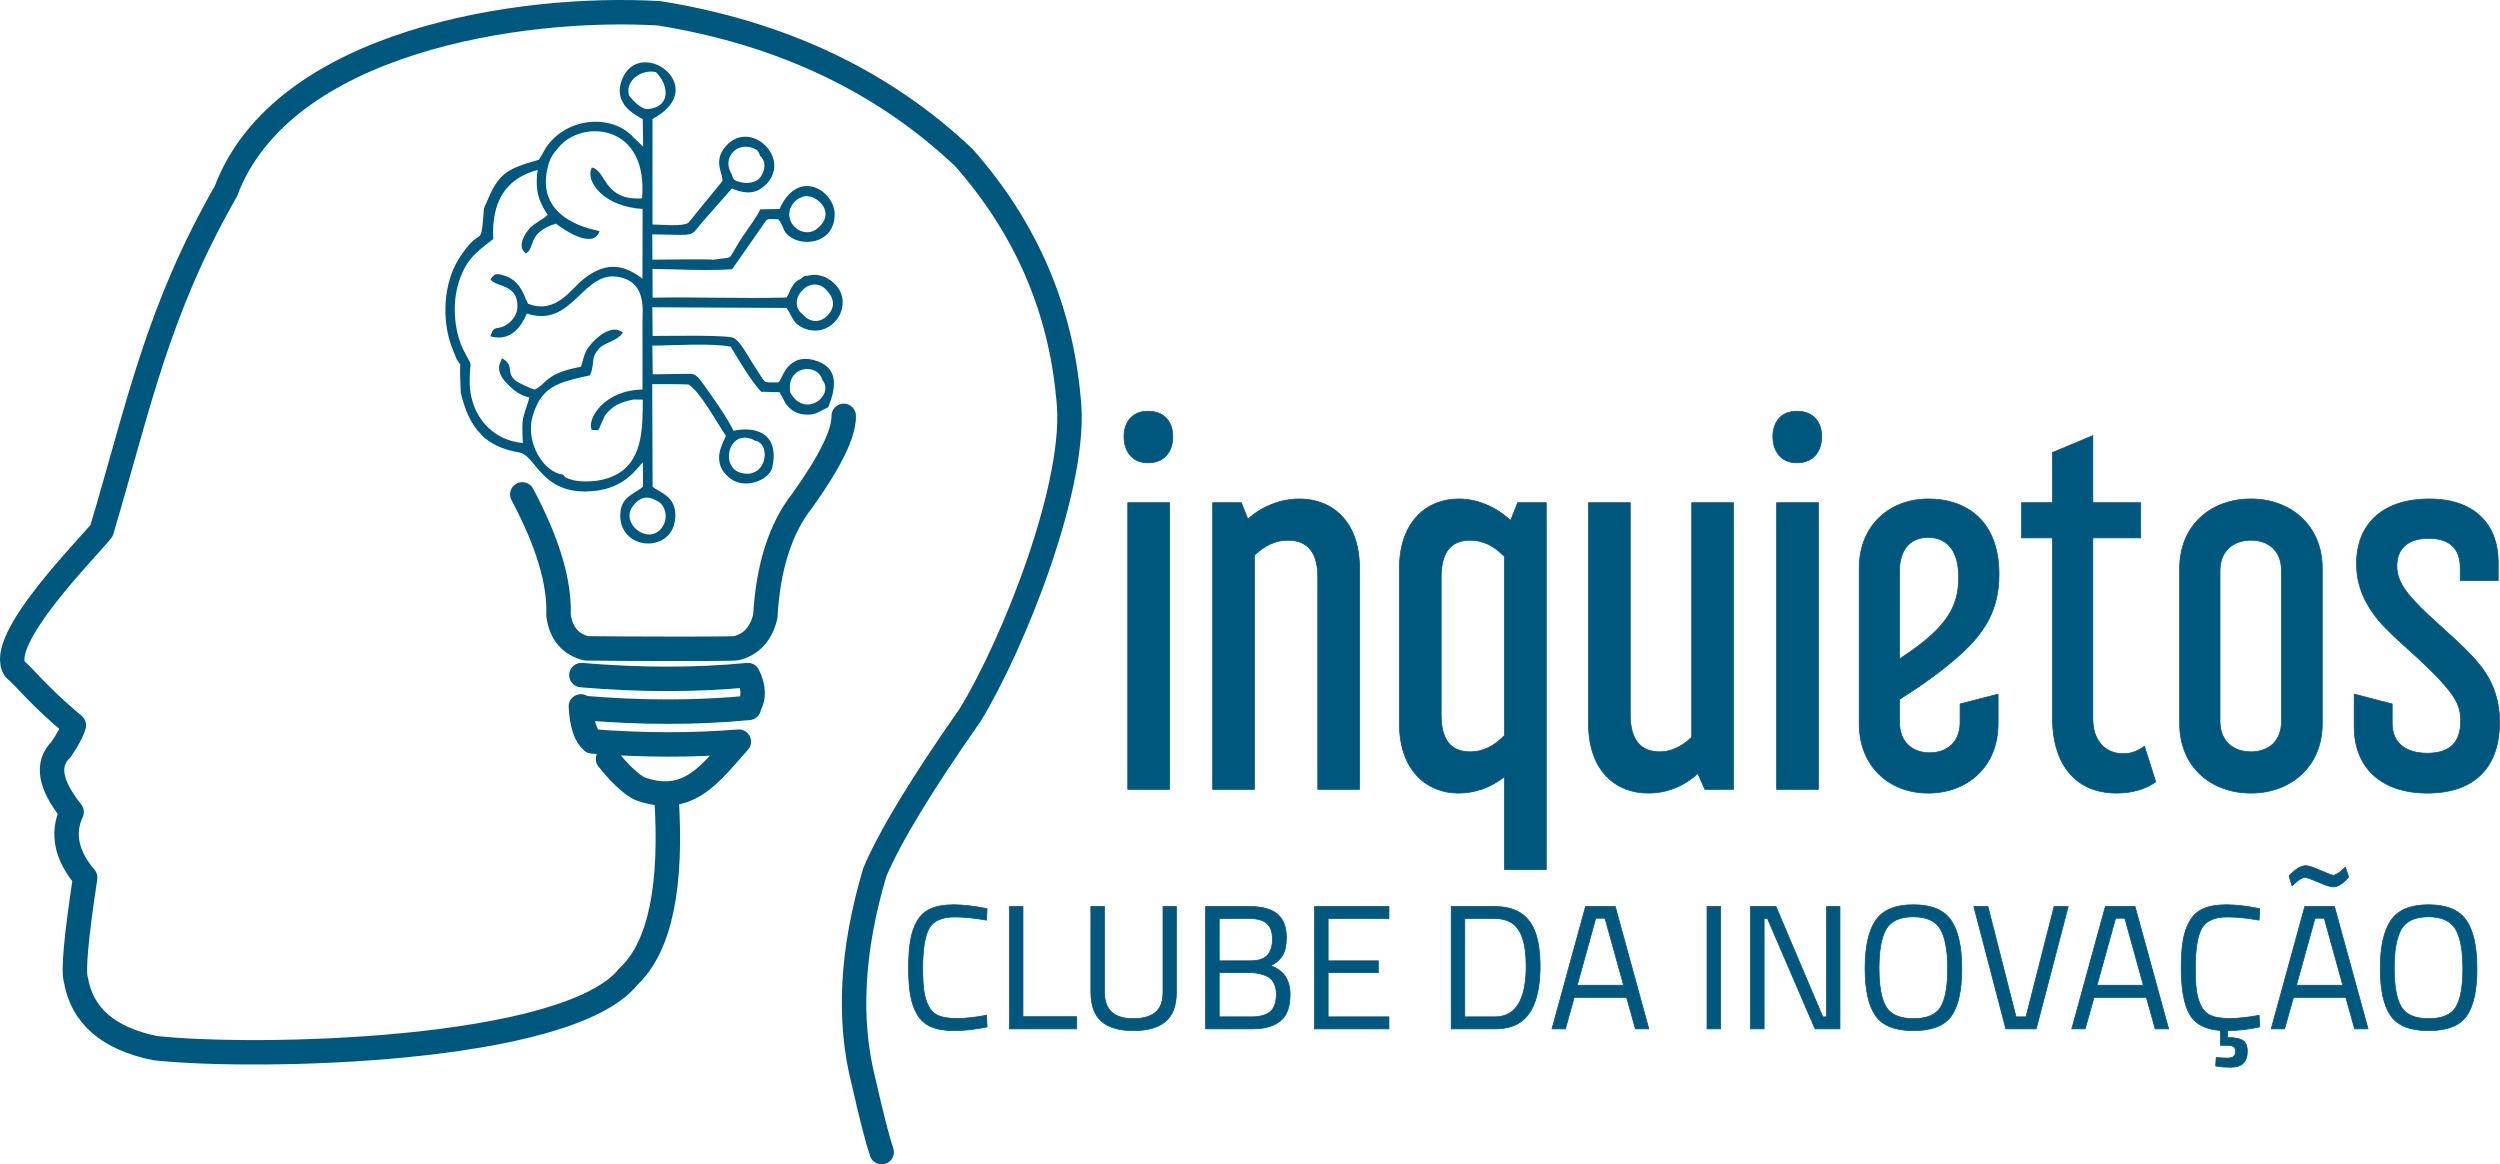 <svg xmlns="http://www.w3.org/2000/svg" xmlns:xlink="http://www.w3.org/1999/xlink" xmlns:xodm="http://www.corel.com/coreldraw/odm/2003" xml:space="preserve" version="1.1" style="shape-rendering:geometricPrecision; text-rendering:geometricPrecision; image-rendering:optimizeQuality; fill-rule:evenodd; clip-rule:evenodd" viewBox="1612.65 3288.87 25563.48 11905.97">
 <defs>
  <style type="text/css">
   <![CDATA[
    .str0 {stroke:#00577D;stroke-width:20;stroke-miterlimit:22.926}
    .str1 {stroke:#00577D;stroke-width:250;stroke-linecap:round;stroke-linejoin:round;stroke-miterlimit:22.926}
    .str2 {stroke:#00577D;stroke-width:7.62;stroke-linecap:round;stroke-linejoin:round;stroke-miterlimit:22.926}
    .fil1 {fill:none}
    .fil0 {fill:#00577D}
    .fil2 {fill:#00577D;fill-rule:nonzero}
   ]]>
  </style>
 </defs>
 <g id="Layer_x0020_1">
  <g id="_1508241240240">
   <path class="fil0 str0" d="M8329.77 8398.51c54.48,22.93 93.54,83.52 99.21,151.8 3.69,44.43 -6.75,92.13 -36.31,134.85 -146.35,211.42 -473.05,-47.42 -307.5,-239.56 45.27,-52.54 90.21,-78.14 139.89,-78.42 32.41,-0.18 66.84,10.4 104.71,31.33zm1742.79 -2147.95c75.08,77.08 100.32,176.26 9.43,270.75 -80.75,83.96 -190.35,77.88 -266.34,-8.51 -194.76,-149.78 85.59,-456.61 256.91,-262.24zm-27.58 -119.83c-103.2,-32.74 -102.7,-23.36 -207.56,-7.18 -56.29,52.52 -59.61,22.15 -108.01,88.15 -28.64,39.06 -37.65,83.5 -67.24,129.25 -467.1,12.77 -922.8,-7.28 -1386.23,1.96l-1.19 -314.33c273.36,3.14 546.03,20.79 818.26,3.85l305.19 -436.15c62.86,-93.46 38.8,-75.7 176.41,-75.86 19.94,21.83 12.72,13.07 31.14,44.48 36.96,62.96 23.15,78.53 74.49,123.75 133.23,117.41 449.34,84.65 457.11,-200.66 6.43,-236.11 -359.77,-480.11 -547.06,-52.42l-197.66 3.88c-33.46,72.92 -111.14,176.32 -162.52,251.29 -201.19,293.55 -68.85,224.71 -329.79,264.65 -9.17,-9.82 -529.19,-1.53 -626.58,-0.96l-1.41 -279.22c482.81,4.77 374.71,37.23 524.24,-133.46l296.44 -337.08c111.75,46.46 217.05,68.85 317.49,-12.43 323.69,-261.9 -151.09,-716.21 -392.44,-371.25 -98.45,140.69 9.38,257.94 -10.81,325.6l-350.62 429.38c-75.63,44.04 -279.03,17.36 -382.2,18.76l0.19 -1092.79c19.38,-14.77 10.3,-7.25 43.92,-27.63 520.33,-315.13 -159.79,-789.62 -332.63,-378.07 -32.97,78.51 -32.22,143.2 -13.76,196.17 45.88,131.55 201.25,190.79 222.33,209.53l4.91 309.95 -115.91 -110.3c-207.12,-235.32 -666.06,-212.37 -878.96,100.95l-65.38 113.82c-1.35,-3.35 -5.81,9.66 -9.18,14.17 -379.9,106.09 -416.35,154.9 -558.93,491.3 -33.69,460.78 -24.57,143.57 -260.82,523.26 -153.04,245.96 -171.56,613.09 -69.97,884.96 7.22,19.31 13.82,36.31 19.92,51.51 -18.5,-99.98 -34.38,-204.88 -47.62,-314.76 13.24,109.88 29.12,214.78 47.62,314.76 97.68,243.37 58.6,-6.35 69.15,306.63 55.1,203.39 123.87,381.06 206.28,533.03 95.97,99.21 222.37,156.11 389.13,184.2 182.64,30.76 230.46,464.47 788.86,390.42 132.87,-17.61 228.29,-66.07 298.92,-119.57 97.16,-73.59 147.44,-156.73 183.84,-182.38l1.07 275.95c-14.09,12.19 -28.88,22.98 -43.9,33.07 -93.32,62.66 -195.17,98.02 -188.03,273.59 13.1,321.88 484.76,355.45 537.93,40.64 2.2,-13.02 3.77,-26.56 4.47,-40.77 10.69,-215.26 -160.43,-240.09 -232.16,-306.53l-3.99 -1063.48c49.68,-0.53 374.77,-0.24 384.88,5.22 114.97,62.25 298.3,399.65 389.93,532.5 -26.45,73.4 -164.73,268.56 35.76,426.74 139.97,110.45 374.1,28.1 416.17,-98.25 72.18,-309.91 -115.95,-426.86 -391.57,-367.65 -48.38,-113.49 -247.03,-398.12 -334.97,-516.08 -29.48,-39.55 -55.86,-63.31 -88.82,-67.14 -18.54,-2.15 -358.81,4.85 -405.96,4.63l-4.45 -313.8c213.47,0.09 618.12,-28.53 817.23,11.54 80.27,132.34 208.55,351.74 309.54,460.46l190.66 4.83 64.73 120.84c37.44,50.17 89.53,98.92 186.33,107.13 69.25,5.86 104.99,-6.24 145.84,-27.14 11.32,-5.8 23.03,-12.27 35.95,-19.22 3.56,-1.91 9.38,-5.42 12.71,-7.18l0.28 -0.13c32.47,-86.68 48.01,-160.21 46.61,-220.59 1.4,60.38 -14.14,133.91 -46.61,220.59l37.2 -17.54c75.04,-188.54 105.72,-374.47 -98.99,-452.33 -271.74,-103.35 -346.94,135.85 -367.24,170.67 -20.37,34.92 -10.77,21.23 -32.33,44.49 -168.83,-1.24 -134.34,13.53 -214.05,-105.73 -115.74,-173.17 -169.04,-294.67 -245.11,-347.73 -51.49,-35.9 -747.6,-20.39 -839.28,-21.61l-3.5 -313.36c463.03,1.71 924.4,5.57 1389.5,6.78 66.03,100.82 63.92,160.02 168.9,206.32 314.62,138.74 573.19,-322.98 213.91,-502.89zm-3715.67 1057.46c1.1,32.71 2.73,71.44 5.14,117.65 44.76,185.59 108.89,320.02 201.14,415.38 -82.41,-151.97 -151.18,-329.64 -206.28,-533.03zm3004.31 594.63c92.12,21.31 120.24,113.45 104.56,197.14 -11.38,60.74 -44.86,114.83 -99.13,142.15 -43.61,21.96 -66.56,23.4 -113.07,19.17 -286.56,-26.07 -183.86,-507.71 107.64,-358.46zm-746.75 -630.22c2.4,6.4 4.48,12.1 6.32,17.17 -4.03,-4.87 -6.94,-10.34 -6.32,-17.17zm1444.24 17.12c132.29,165.77 -186.64,423.67 -347.49,136.24 -49.23,-285.54 289.4,-329.31 347.49,-136.24zm-1136.39 -419.84l0.88 2.36c-0.52,-0.83 -0.84,-1.63 -0.88,-2.36zm1091.66 -1124.98c-124.49,118.1 -323.63,5.89 -312.78,-158.66 4.94,-75.28 62.45,-138.41 113.73,-162.21 48.9,-22.74 60.41,-24.14 113.57,-14.28 34.24,6.34 22.89,4.84 46.28,18.12 132.5,75.3 161.62,210.38 39.2,317.03zm-593.65 -749.08c92.67,83.73 27.81,228.74 -33.76,265.09 -47.92,28.32 -113.21,36.12 -175.13,21.14 -69.06,-16.7 -82.7,-27.96 -98.7,-88.3 -102.9,-166.07 41.74,-339.58 219.66,-283.92 51.54,16.09 74.97,39.76 87.93,85.99zm-1305.57 2488.46l108.09 0.78c-1.84,264.18 8.01,599.94 -236.91,762.57 -60.3,40.05 -135.97,69.64 -231.14,85.03 -78.32,12.67 -216.61,15.02 -291.32,-14.79 -74.43,-29.69 -31.71,-6.82 -70.8,-46.77 -201.29,-22.69 -402.71,-339.55 -310.51,-627.3 18.89,-58.98 40.63,-107.7 66,-148.54 100.13,-161.2 256.69,-199.18 516.88,-257.33 55.57,-124.8 -5.93,-162.28 95.92,-273.98 57.04,-62.54 175.43,-72.71 234.3,-151.38 -117.96,-91.96 -312.6,110.23 -350.83,186.88 -32.87,65.89 -33.7,109.32 -56.23,167.96 -95.51,18.86 -182.49,38.09 -266.38,80.02 -101.44,50.66 -132.63,123.63 -215.22,155.72 -27.85,-8.16 -70.92,-25.96 -110.96,-44.86 -43.11,-20.34 -82.7,-41.96 -95.96,-54.22 -29.5,-27.3 -41.97,-52.11 -48.26,-75.3 -14.23,-52.46 3.14,-96.7 -73.21,-143.09l-22.15 57.45 -0.31 0.8c-0.86,6.24 -2.36,12.95 -2.69,19.81 -3.43,71.39 48.32,131.47 91.66,173.68 53.79,52.33 117.67,107.67 222.01,129.18 -75.15,252.35 -83.53,184.78 -69.81,483.1 -356.46,-27.18 -563.23,-316.87 -563.94,-632.93 -0.63,-280.33 46.6,-100.5 -67.02,-333.65 -37,-75.95 -62.02,-165.04 -74.99,-257.67 -19.83,-141.66 -11.48,-291.61 25.34,-415.56 74.92,-252.16 185.94,-329.81 357.49,-461.2 -18.27,-368.34 119.24,-626.4 475.76,-715.87 -31.74,215.6 6.03,333.14 105.07,474.9 -63.35,58.69 -150.25,93.62 -196.67,148.7 -51.09,60.64 -114.09,172.35 -38.93,232.05 85.2,-58.8 4.13,-206.83 306.47,-304.62 78.19,61.59 365.8,258.57 433.02,94.09 -7.49,-4.61 -667.03,-92.52 -527.5,-659.9 27.7,-112.66 59.7,-143.55 116.29,-211.83 241.74,-291.63 939.45,-248.06 867.48,539.54 -399.81,33.08 -383.7,-273.76 -517.04,-312.87 -58.36,118.4 110.03,380.55 523.25,403.46l-1.81 742.27c-184.04,-145.53 -363.21,-199.23 -604.96,-9.38 -131.68,103.42 -282.95,367.42 -577.04,255.15 -34.7,-27.67 -58.18,-228.03 -235.26,-285.3 -91.61,-29.63 -100.7,-19.68 -133.4,25.84 50.36,67.84 282.68,42.66 272.66,284.73 -3.5,84.45 -55.21,143.13 -98.01,175.07 -115.99,86.55 -138.89,2.95 -175.67,116.63 194.5,46.67 293.99,-97.44 354.71,-238.34 475.13,164.45 565.32,-456.43 959.2,-369.53 282.21,62.27 238.29,350.48 238.16,469.56 -0.22,232.7 2.12,466.2 0.6,698.89 -398.56,2.26 -562.77,295.1 -522.52,394.03 82.41,-2.82 37.23,28.61 91.08,-80.94 35.22,-71.67 12.5,-49.03 67.76,-107.93 64.63,-68.9 137.73,-96.86 258.25,-122.81zm-53.21 -3098.72c-43.18,-169.97 148.86,-285.3 291.27,-247.81 146.41,142.8 155.58,376.62 -88.19,396.48 -70.2,5.72 -167.8,-94.67 -203.08,-148.67z"/>
   <path class="fil1 str1" d="M2483.57 12263.03c-92.87,611.83 -124.31,960.62 -94.32,1046.39 62.82,366.83 332.4,599.12 808.78,696.82 1023.3,112.26 4222.59,47.45 4842.22,-733.77 322.09,-302.92 450.42,-924.38 385.01,-1864.4m-867.41 -1215.93c600.55,51.21 1168.03,51.21 1702.48,0m0 0c64.82,130.65 64.82,242.7 0,336.16m-1692.87 -0.91c600.53,51.21 1168.02,51.21 1702.46,0m-1717.59 -15.13c8.91,180.08 47.85,299.37 116.84,357.85m0 0c524.94,40.42 1024.37,41.23 1498.23,2.48m0 0c-282.32,312.87 -501.58,647.65 -985.87,490.49 -58.73,-15.51 -188.5,-107.36 -351.38,-313.46m3700.15 -445.66c-492,701.35 -816.1,1235.87 -972.32,1603.52 -237.9,799.57 -275.77,1515.14 -113.64,2146.71 80.71,354.66 141.97,593.22 183.76,715.65m-8144.53 -2806.81c-192.98,-227.59 -239.22,-451.67 -138.72,-672.23 -224.56,-278.91 -260.07,-492.2 -106.52,-639.84 72.19,-107.56 115.3,-189.63 129.35,-246.21 -363.23,-301.45 -504.12,-495.63 -601.42,-571.93 -203.84,-293.7 743.45,-1236.81 885.09,-1417.89 390.2,-1313.68 572.07,-2247.25 1271.34,-3471.2 575.29,-1532.63 3011.45,-1903.11 4431.05,-1818.6 1249.6,201.23 2287.74,692.85 3114.46,1474.89 630.84,715.09 987.48,1535.76 1069.94,2462.05 104.65,848.7 -564.92,2521.49 -1007.84,3241.89"/>
   <path class="fil1 str1" d="M6953.16 8344.21c260.15,487.8 383.62,899.32 370.43,1234.54 24.73,184.68 119.51,297.98 284.32,339.92 177.45,1.42 307.1,2.44 388.99,3.06 719.48,3.15 1100.82,1.54 1144.04,-4.84 153.95,-37.34 252.97,-145.04 297.12,-323.11m0 0c28.8,-509.04 155.18,-904.72 379.13,-1187 285.91,-400.96 426.82,-689.42 422.72,-865.38"/>
  </g>
  <path class="fil2 str2" d="M13144.51 8429.08l0 2931.26 426.98 0 0 -2931.26 -426.98 0zm206.3 -935.51c-163.12,0 -244.68,115.14 -244.68,259.07 0,148.72 81.56,268.65 244.68,268.65 172.7,0 254.26,-119.93 254.26,-268.65 0,-143.93 -81.56,-259.07 -254.26,-259.07zm662.04 935.51l0 2931.26 426.98 0 0 -2393.94c105.54,-100.75 215.89,-153.52 340.62,-153.52 215.89,0 307.04,139.13 307.04,379l0 2168.46 426.98 0 0 -2259.61c0,-479.75 -278.26,-710.03 -614.08,-710.03 -187.1,0 -379,71.96 -527.72,206.29l-67.17 -167.91 -292.65 0zm3118.36 0l-71.96 182.3c-148.72,-139.12 -340.62,-220.68 -532.52,-220.68 -321.43,0 -604.48,230.28 -604.48,710.03l0 1587.96c0,479.75 283.05,710.03 604.48,710.03 167.91,0 331.03,-57.57 470.15,-167.91l0 949.9 426.98 0 0 -3751.63 -292.65 0zm-781.99 762.8c0,-239.87 86.36,-379 297.45,-379 129.53,0 244.67,57.57 350.21,167.91l0 1827.84c-105.54,110.34 -220.68,167.91 -350.21,167.91 -211.09,0 -297.45,-139.13 -297.45,-379l0 -1405.66zm2561.85 -762.8l0 2398.74c-105.54,100.75 -215.88,148.72 -326.22,148.72 -196.7,0 -302.25,-124.73 -302.25,-379l0 -2168.46 -426.97 0 0 2259.61c0,479.75 278.25,710.03 609.28,710.03 187.1,0 364.61,-67.16 508.53,-201.49l71.96 163.11 292.65 0 0 -2931.26 -426.98 0zm868.34 0l0 2931.26 426.98 0 0 -2931.26 -426.98 0zm206.3 -935.51c-163.12,0 -244.68,115.14 -244.68,259.07 0,148.72 81.56,268.65 244.68,268.65 172.7,0 254.26,-119.93 254.26,-268.65 0,-143.93 -81.56,-259.07 -254.26,-259.07zm1597.55 2552.26c326.23,-268.66 470.16,-522.92 470.16,-882.74 0,-585.29 -374.21,-772.39 -719.63,-772.39 -398.19,0 -710.02,268.66 -710.02,710.03l0 1587.96c0,441.37 311.83,710.03 705.23,710.03 398.19,0 714.82,-268.66 714.82,-710.03l0 -302.24 -388.6 100.75 0 187.1c0,201.49 -129.53,311.84 -311.83,311.84 -177.51,0 -307.04,-110.35 -307.04,-311.84l0 -235.08c230.28,-143.92 412.58,-278.25 546.91,-393.39zm-546.91 -925.91c0,-211.09 110.34,-335.83 292.65,-335.83 167.91,0 311.83,105.55 311.83,407.79 0,235.08 -76.76,402.99 -273.45,585.29 -76.76,71.96 -191.9,158.32 -331.03,249.47l0 -906.72zm1247.34 -690.84l0 359.81 316.63 0 0 1851.83c0,412.58 196.7,758 657.26,758 148.72,0 292.64,-38.38 398.19,-115.14l-115.14 -364.61c-71.96,52.77 -139.13,76.76 -215.89,76.76 -187.1,0 -311.83,-134.33 -311.83,-355.01l0 -1851.83 489.34 0 0 -359.81 -489.34 0 0 -686.04 -412.59 172.71 0 513.33 -316.63 0zm3075.18 671.65c0,-441.37 -326.23,-710.03 -729.22,-710.03 -407.78,0 -729.21,268.66 -729.21,710.03l0 1587.96c0,441.37 321.43,710.03 729.21,710.03 402.99,0 729.22,-268.66 729.22,-710.03l0 -1587.96zm-1045.85 23.98c0,-201.49 134.33,-311.83 316.63,-311.83 182.31,0 311.84,110.34 311.84,311.83l0 1540c0,201.49 -129.53,311.83 -311.84,311.83 -182.3,0 -316.63,-110.34 -316.63,-311.83l0 -1540zm2139.68 -734.01c-450.96,0 -743.61,235.08 -743.61,662.05 0,187.1 57.57,379 230.28,585.29 167.91,196.7 450.96,402.99 666.85,652.46 129.53,148.72 167.91,235.08 167.91,369.41 0,220.68 -110.34,331.02 -340.62,331.02 -239.88,0 -359.81,-119.93 -359.81,-307.03l0 -196.7 -388.6 -100.75 0 331.03c0,426.97 283.05,681.24 748.41,681.24 513.33,0 738.81,-297.44 738.81,-724.42 0,-191.9 -47.97,-393.39 -206.29,-590.09 -167.91,-211.09 -489.34,-455.76 -666.85,-652.46 -143.93,-153.52 -177.51,-254.26 -177.51,-355.01 0,-172.71 105.55,-283.05 326.23,-283.05 211.09,0 321.43,105.54 321.43,297.44l0 134.33 388.6 0 0 -191.9c0,-355.01 -215.89,-642.86 -705.23,-642.86z"/>
  <path class="fil2 str2" d="M11705.96 13789.68c-124.14,25.31 -235.62,37.97 -334.45,37.97 -98.83,0 -178.68,-13.56 -239.54,-40.68 -60.87,-27.12 -107.87,-69.3 -141.02,-126.55 -33.14,-57.25 -56.04,-122.93 -68.69,-197.06 -12.66,-74.12 -18.99,-166.62 -18.99,-277.5 0,-110.88 6.33,-203.99 18.99,-279.32 12.65,-75.32 35.55,-141.91 68.69,-199.76 33.15,-57.86 79.85,-100.04 140.11,-126.55 60.27,-26.52 138.61,-39.78 235.03,-39.78 96.42,0 209.71,13.26 339.87,39.78l-5.42 117.51c-121.73,-21.7 -230.2,-32.55 -325.41,-32.55 -132.58,0 -220.26,39.48 -263.05,118.42 -42.78,78.94 -64.18,213.63 -64.18,404.06 0,95.21 3.92,171.74 11.75,229.59 7.84,57.86 23.2,109.98 46.1,156.38 22.9,46.41 56.35,79.55 100.34,99.44 43.99,19.88 108.47,29.83 193.44,29.83 84.97,0 185.31,-10.85 301.01,-32.55l5.42 119.32zm916.59 19.89l-688.79 0 0 -1251.04 139.2 0 0 1126.3 549.59 0 0 124.74zm283.83 -376.03c0,180.78 97.63,271.17 292.88,271.17 101.24,0 177.47,-21.39 228.69,-64.17 51.22,-42.79 76.84,-111.79 76.84,-207l0 -875.01 137.39 0 0 871.39c0,139.81 -37.06,241.05 -111.18,303.72 -74.12,62.67 -183.5,94.01 -328.13,94.01 -144.63,0 -253.4,-31.34 -326.32,-94.01 -72.91,-62.67 -109.37,-163.91 -109.37,-303.72l0 -871.39 139.2 0 0 875.01zm1034.1 -875.01l453.77 0c124.14,0 217.25,25.61 279.32,76.83 62.07,51.23 93.1,131.68 93.1,241.35 0,78.34 -13.56,139.51 -40.68,183.5 -27.11,43.99 -67.19,78.64 -120.22,103.95 132.58,45.8 198.87,144.03 198.87,294.69 0,125.34 -33.15,215.13 -99.44,269.37 -66.29,54.23 -162.1,81.35 -287.45,81.35l-477.27 0 0 -1251.04zm462.81 676.14l-323.61 0 0 451.97 332.65 0c81.96,0 144.33,-17.18 187.11,-51.53 42.79,-34.35 64.18,-94.91 64.18,-181.69 0,-45.8 -8.74,-84.37 -26.21,-115.7 -17.48,-31.34 -40.68,-53.63 -69.6,-66.89 -53.04,-24.11 -107.87,-36.16 -164.52,-36.16zm-14.46 -553.2l-309.15 0 0 432.07 321.8 0c77.14,0 133.48,-18.38 169.04,-55.14 35.55,-36.76 53.33,-92.2 53.33,-166.32 0,-74.12 -18.98,-127.75 -56.95,-160.9 -37.96,-33.14 -97.32,-49.71 -178.07,-49.71zm665.29 1128.1l0 -1251.04 761.11 0 0 122.94 -621.91 0 0 432.07 513.44 0 0 121.13 -513.44 0 0 451.97 621.91 0 0 122.93 -761.11 0zm1844.02 0l-446.54 0 0 -1251.04 446.54 0c203.69,0 338.67,80.75 404.96,242.25 38.57,92.81 57.85,214.54 57.85,365.19 0,314.57 -78.34,512.83 -235.02,594.79 -62.67,32.54 -138.6,48.81 -227.79,48.81zm319.99 -643.6c0,-239.84 -53.63,-389.29 -160.9,-448.35 -43.39,-24.1 -96.42,-36.15 -159.09,-36.15l-307.34 0 0 1005.17 307.34 0c213.33,0 319.99,-173.56 319.99,-520.67zm263.95 643.6l343.49 -1251.04 303.72 0 343.5 1251.04 -137.4 0 -90.39 -321.8 -535.13 0 -90.39 321.8 -137.4 0zm448.35 -1131.72l-189.83 685.18 473.66 0 -189.82 -685.18 -94.01 0zm1137.14 1131.72l0 -1251.04 139.2 0 0 1251.04 -139.2 0zm444.73 0l0 -1251.04 260.33 0 479.08 1128.11 37.97 0 0 -1128.11 137.4 0 0 1251.04 -254.91 0 -486.32 -1128.1 -34.35 0 0 1128.1 -139.2 0zm1314.31 -620.1c0,183.2 24.1,314.87 72.31,395.02 48.21,80.15 141.32,120.22 279.32,120.22 138,0 230.8,-39.17 278.41,-117.51 47.61,-78.34 71.41,-209.71 71.41,-394.11 0,-184.4 -24.71,-318.79 -74.12,-403.15 -49.42,-84.37 -141.92,-126.55 -277.51,-126.55 -135.59,0 -227.79,41.88 -276.6,125.64 -48.81,83.77 -73.22,217.25 -73.22,400.44zm846.08 3.62c0,222.97 -35.56,384.47 -106.67,484.51 -71.11,100.03 -200.37,150.05 -387.78,150.05 -187.42,0 -316.68,-51.22 -387.79,-153.67 -71.11,-102.44 -106.66,-263.65 -106.66,-483.6 0,-219.96 36.16,-383.27 108.47,-489.93 72.31,-106.67 200.67,-160 385.07,-160 184.41,0 313.06,53.03 385.98,159.09 72.92,106.07 109.38,270.58 109.38,493.55zm943.7 -634.56l144.63 0 -327.23 1251.04 -310.95 0 -327.22 -1251.04 144.63 0 287.45 1128.11 101.24 0 287.45 -1128.11zm180.78 1251.04l343.49 -1251.04 303.72 0 343.5 1251.04 -137.4 0 -90.39 -321.8 -535.13 0 -90.39 321.8 -137.4 0zm448.35 -1131.72l-189.83 685.18 473.66 0 -189.82 -685.18 -94.01 0zm1346.85 1361.32c0,108.47 -56.04,162.71 -168.13,162.71 -55.44,0 -100.03,-3.02 -133.78,-9.04l-21.69 -3.62 5.42 -86.78c47,3.62 86.78,5.43 119.32,5.43 53.03,0 79.54,-22.9 79.54,-68.7 0,-40.98 -26.51,-61.47 -79.54,-61.47l-75.93 0 0 -151.86c-155.48,-10.85 -261.24,-67.19 -317.28,-169.03 -56.04,-101.85 -84.07,-258.23 -84.07,-469.14 0,-112.09 6.33,-205.8 18.99,-281.13 12.65,-75.32 35.55,-141.91 68.69,-199.76 33.15,-57.86 79.85,-100.04 140.11,-126.55 60.27,-26.52 138.61,-39.78 235.03,-39.78 96.42,0 209.71,13.26 339.87,39.78l-5.42 117.51c-121.73,-21.7 -230.2,-32.55 -325.41,-32.55 -132.58,0 -220.26,39.48 -263.05,118.42 -42.78,78.94 -64.18,213.63 -64.18,404.06 0,95.21 3.92,171.74 11.75,229.59 7.84,57.86 23.2,109.98 46.1,156.38 22.9,46.41 56.35,79.55 100.34,99.44 43.99,19.88 108.47,29.83 193.44,29.83 84.97,0 185.31,-10.85 301.01,-32.55l5.42 119.32c-110.88,24.11 -219.95,36.76 -327.22,37.97l0 70.51c71.11,0 122.33,9.64 153.67,28.92 31.34,19.28 47,56.65 47,112.09zm244.07 -229.6l343.49 -1251.04 303.72 0 343.5 1251.04 -137.4 0 -90.39 -321.8 -535.13 0 -90.39 321.8 -137.4 0zm448.35 -1131.72l-189.83 685.18 473.66 0 -189.82 -685.18 -94.01 0zm184.4 -319.99c-25.31,0 -75.33,-16.27 -150.05,-48.81 -74.73,-32.55 -119.92,-48.82 -135.59,-48.82 -26.52,0 -63.28,21.7 -110.28,65.09l-23.5 21.69 -30.74 -101.24c22.9,-26.51 50.02,-50.62 81.36,-72.31 31.33,-21.7 60.86,-32.54 88.58,-32.54 27.72,0 78.34,16.27 151.86,48.81 73.52,32.54 116.31,48.81 128.36,48.81 24.1,0 59.06,-21.09 104.86,-63.28l21.69 -19.88 32.54 101.24c-56.64,67.49 -109.68,101.24 -159.09,101.24zm625.52 831.61c0,183.2 24.1,314.87 72.31,395.02 48.21,80.15 141.32,120.22 279.32,120.22 138,0 230.8,-39.17 278.41,-117.51 47.61,-78.34 71.41,-209.71 71.41,-394.11 0,-184.4 -24.71,-318.79 -74.12,-403.15 -49.42,-84.37 -141.92,-126.55 -277.51,-126.55 -135.59,0 -227.79,41.88 -276.6,125.64 -48.81,83.77 -73.22,217.25 -73.22,400.44zm846.08 3.62c0,222.97 -35.56,384.47 -106.67,484.51 -71.11,100.03 -200.37,150.05 -387.78,150.05 -187.42,0 -316.68,-51.22 -387.79,-153.67 -71.11,-102.44 -106.66,-263.65 -106.66,-483.6 0,-219.96 36.16,-383.27 108.47,-489.93 72.31,-106.67 200.67,-160 385.07,-160 184.41,0 313.06,53.03 385.98,159.09 72.92,106.07 109.38,270.58 109.38,493.55z"/>
 </g>
</svg>